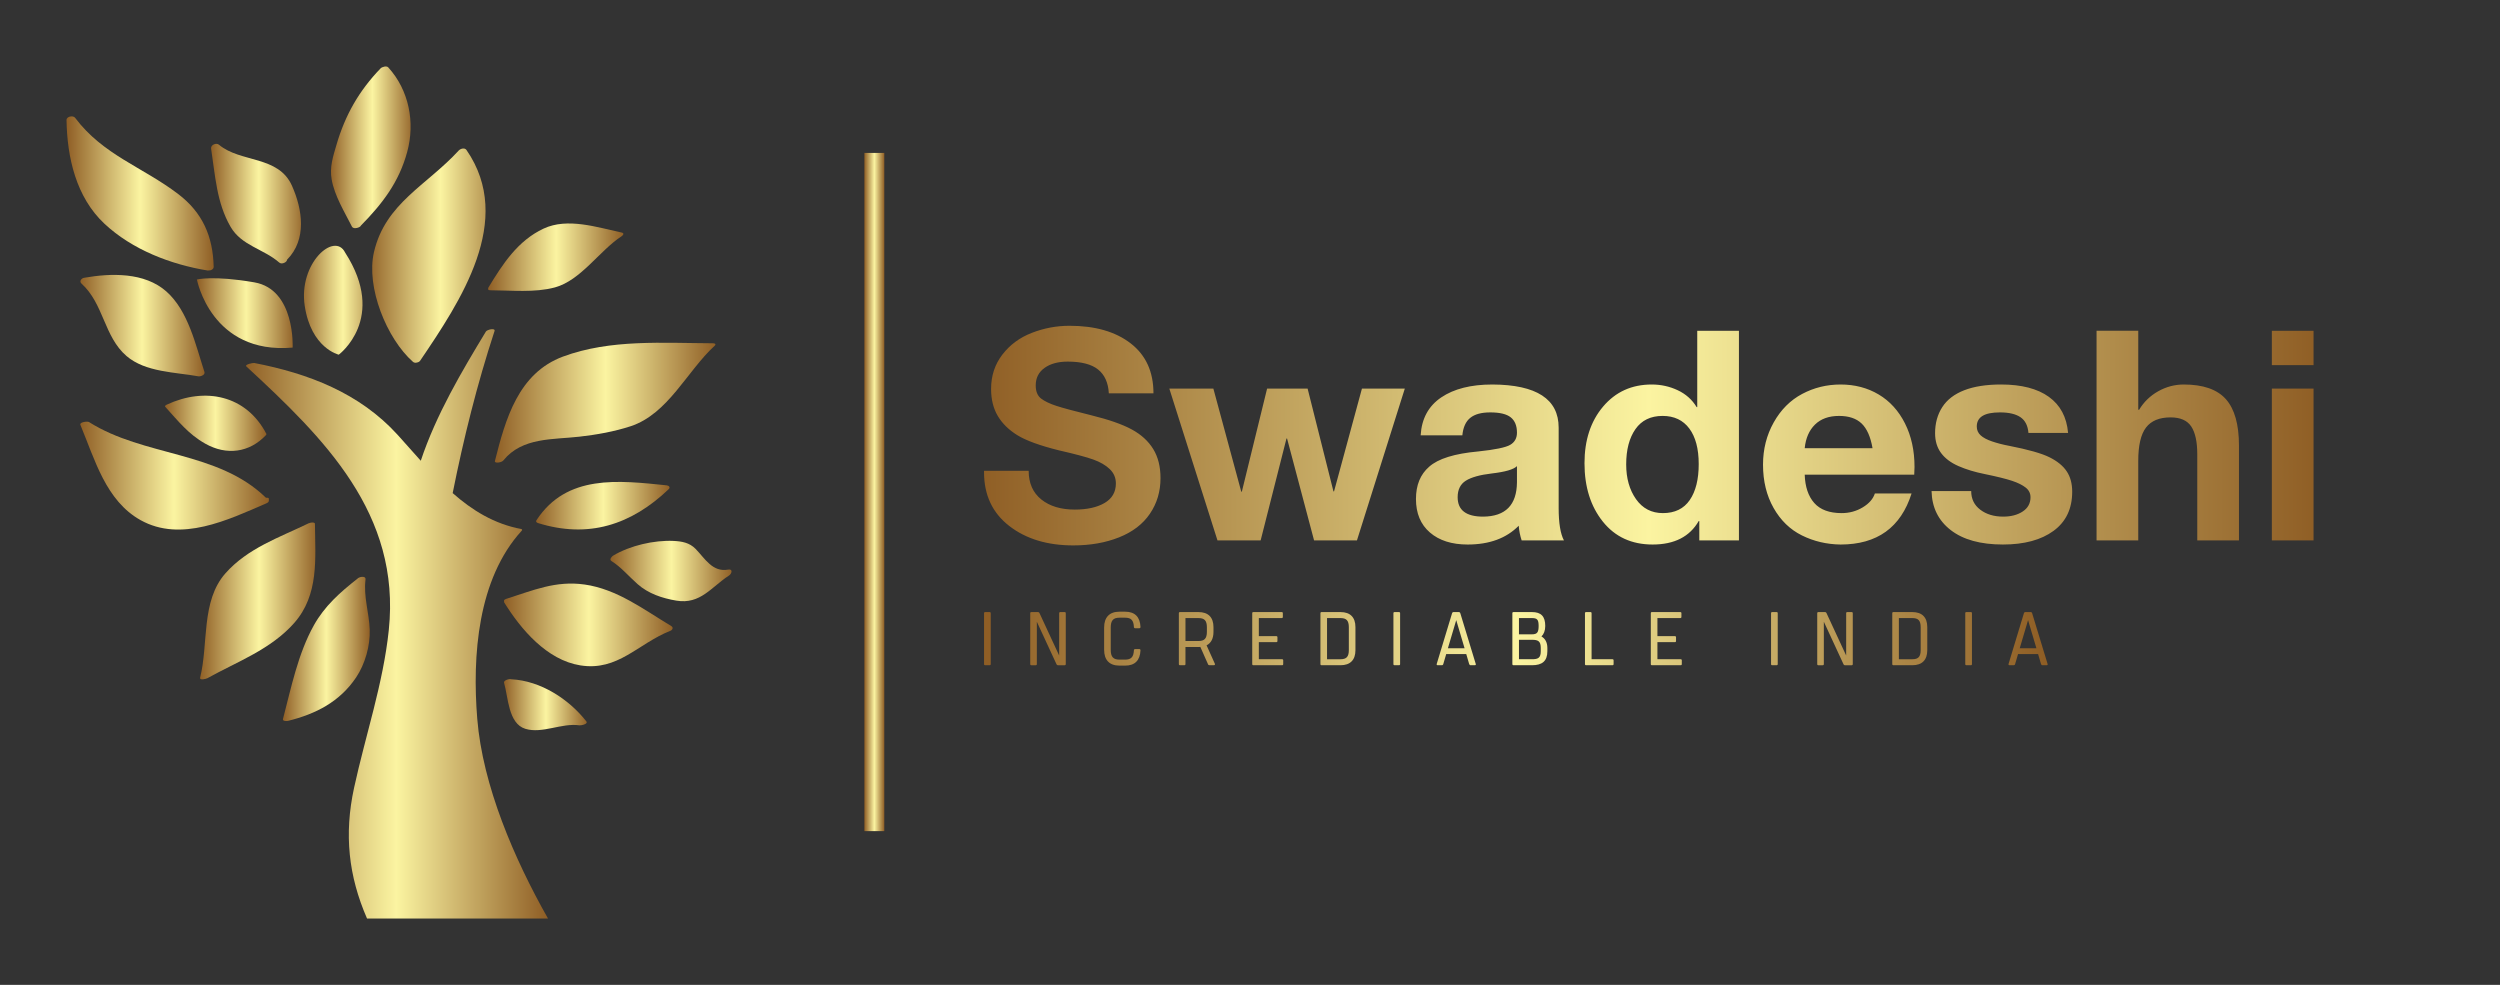 
        <svg xmlns="http://www.w3.org/2000/svg" xmlns:xlink="http://www.w3.org/1999/xlink" version="1.1" width="3168.539" 
        height="1248.205" viewBox="0 0 3168.539 1248.205">
			
			<rect x="0" y="0" width="3168.539" height="1248.205" fill="#333333" stroke="none"/>
			
			<g transform="scale(8.427) translate(10, 10)">
				<defs id="SvgjsDefs5782"><linearGradient id="SvgjsLinearGradient5791"><stop id="SvgjsStop5792" stop-color="#8f5e25" offset="0"></stop><stop id="SvgjsStop5793" stop-color="#fbf4a1" offset="0.5"></stop><stop id="SvgjsStop5794" stop-color="#8f5e25" offset="1"></stop></linearGradient><linearGradient id="SvgjsLinearGradient5795"><stop id="SvgjsStop5796" stop-color="#8f5e25" offset="0"></stop><stop id="SvgjsStop5797" stop-color="#fbf4a1" offset="0.5"></stop><stop id="SvgjsStop5798" stop-color="#8f5e25" offset="1"></stop></linearGradient><linearGradient id="SvgjsLinearGradient5799"><stop id="SvgjsStop5800" stop-color="#8f5e25" offset="0"></stop><stop id="SvgjsStop5801" stop-color="#fbf4a1" offset="0.5"></stop><stop id="SvgjsStop5802" stop-color="#8f5e25" offset="1"></stop></linearGradient><linearGradient id="SvgjsLinearGradient5803"><stop id="SvgjsStop5804" stop-color="#8f5e25" offset="0"></stop><stop id="SvgjsStop5805" stop-color="#fbf4a1" offset="0.5"></stop><stop id="SvgjsStop5806" stop-color="#8f5e25" offset="1"></stop></linearGradient></defs><g id="SvgjsG5783" featureKey="YvLwfh-0" transform="matrix(1.28,0,0,1.28,-14.412,0.145)" fill="url(#SvgjsLinearGradient5791)"><path xmlns="http://www.w3.org/2000/svg" d="M61.593,46.267l0.004,0.021l0.005,0.021c0.038,0.222,0.797,0.109,0.984-0.134l0.007-0.004  c2.208-2.732,5.82-2.428,8.966-2.792c2.021-0.233,4.051-0.587,5.985-1.222c4.405-1.444,6.639-6.494,9.865-9.446  c0.22-0.2,0.043-0.302-0.192-0.302c-5.819-0.023-12.049-0.503-17.617,1.562C64.359,35.915,62.841,41.29,61.593,46.267"></path><path xmlns="http://www.w3.org/2000/svg" d="M47.388,21.693c-0.955,4.124,1.494,10.174,4.587,12.904c0.129,0.115,0.324,0.122,0.501,0.065  c0.137-0.028,0.263-0.095,0.339-0.208c4.706-6.957,11.15-16.488,5.445-24.755c-0.212-0.309-0.711-0.16-0.919,0.066  C53.616,13.84,48.722,15.943,47.388,21.693"></path><path xmlns="http://www.w3.org/2000/svg" d="M34.734,51.221l0.117-0.059l0.035-0.021l0.096-0.082l0.002-0.003l0.034-0.059l0.014-0.058l0.008-0.023v-0.239  c0-0.102-0.156-0.135-0.347-0.121c-5.661-5.514-14.308-4.793-20.791-8.892c-0.179-0.113-1.148,0.005-1.01,0.333  c1.693,4.052,2.977,8.907,7.075,11.195c4.74,2.644,10.286-0.031,14.734-1.956L34.734,51.221z"></path><path xmlns="http://www.w3.org/2000/svg" d="M38.014,65.277c2.927-3.315,2.48-7.552,2.438-11.654c-0.002-0.156-0.257-0.186-0.514-0.13l-0.214,0.062  c-3.461,1.68-7.188,2.932-9.8,5.896c-2.876,3.259-1.969,8.294-2.962,12.235c-0.097,0.387,0.72,0.149,0.845,0.08  C31.349,69.799,35.268,68.384,38.014,65.277"></path><path xmlns="http://www.w3.org/2000/svg" d="M26.812,36.294l0.088,0l0.062-0.01c0.299-0.045,0.592-0.247,0.503-0.518c-1.025-3.133-1.885-7.154-4.471-9.445  c-2.563-2.271-6.516-2.166-9.677-1.604c-0.317,0.056-0.584,0.419-0.303,0.672c2.637,2.381,2.634,6.229,5.3,8.521  c2.213,1.901,5.74,1.89,8.448,2.382H26.812z"></path><path xmlns="http://www.w3.org/2000/svg" d="M82.325,65.637c-3.229-1.935-6.361-4.34-10.181-4.881c-3.393-0.482-6.024,0.671-9.221,1.685  c-0.145,0.047-0.219,0.106-0.249,0.171l0.004,0.23c1.987,3.205,5.032,6.789,8.965,7.415c4.424,0.703,6.754-2.553,10.577-4.065  C82.469,66.094,82.599,65.802,82.325,65.637"></path><path xmlns="http://www.w3.org/2000/svg" d="M66.488,53.189c-0.074,0.113-0.059,0.194,0.008,0.247c0.033,0.039,0.088,0.073,0.172,0.099  c5.892,1.838,10.949,0.225,15.351-3.984c0.233-0.224,0.013-0.424-0.235-0.45C76.113,48.517,70.03,47.784,66.488,53.189"></path><path xmlns="http://www.w3.org/2000/svg" d="M36.259,22.924c0.292,0.257,0.899-0.019,0.928-0.349c2.331-2.359,1.812-5.882,0.568-8.673  c-1.592-3.574-6.044-2.686-8.583-4.823c-0.317-0.269-0.988,0.019-0.922,0.455c0.487,3.17,0.644,6.359,2.29,9.193  C31.834,20.958,34.413,21.307,36.259,22.924"></path><path xmlns="http://www.w3.org/2000/svg" d="M61.094,26.182c2.436,0.011,5.171,0.302,7.552-0.338c3.041-0.816,5.266-4.345,7.855-6.025  c0.196-0.127,0.305-0.353,0.001-0.418c-2.825-0.601-6.36-1.79-9.183-0.468c-3.043,1.423-4.813,4.166-6.504,6.961l-0.013,0.16  C60.8,26.126,60.879,26.182,61.094,26.182"></path><path xmlns="http://www.w3.org/2000/svg" d="M27.572,44.208c2.506,1.403,5.173,1.063,7.126-1.006l0.062-0.123c-2.381-4.594-7.229-5.546-11.708-3.465  c-0.085,0.04-0.291,0.149-0.187,0.263C24.377,41.537,25.57,43.085,27.572,44.208"></path><path xmlns="http://www.w3.org/2000/svg" d="M46.889,66.067c-0.068-1.976-0.748-3.919-0.491-5.895l-0.01-0.149c-0.078-0.279-0.758-0.188-0.971,0.074  c-2.01,1.576-3.833,3.195-5.092,5.45c-1.865,3.337-2.668,7.343-3.627,10.999c-0.079,0.302,0.456,0.263,0.602,0.227  c3.27-0.812,6.073-2.246,7.991-5.1C46.345,70.106,46.953,67.941,46.889,66.067"></path><path xmlns="http://www.w3.org/2000/svg" d="M27.847,23.859l0.06-0.002c0.303,0.021,0.654-0.142,0.648-0.429c-0.086-3.579-1.304-6.376-4.179-8.562  c-4.183-3.182-8.807-4.563-12.107-8.953c-0.23-0.306-1.016-0.167-1.007,0.27c0.074,4.389,1.121,9.062,4.458,12.18  C18.974,21.405,23.5,23.147,27.847,23.859"></path><path xmlns="http://www.w3.org/2000/svg" d="M89.017,59.001c-1.857,0.337-2.729-1.299-3.842-2.437c-0.712-0.729-1.604-0.884-2.577-0.932  c-2.29-0.108-5.108,0.54-7.085,1.715c-0.087,0.054-0.148,0.112-0.194,0.173c-0.157,0.16-0.215,0.354-0.031,0.472  c1.164,0.736,2.037,1.799,3.06,2.705c1.291,1.139,2.91,1.672,4.576,1.951c2.824,0.474,4.101-1.602,6.189-2.954  C89.437,59.484,89.591,58.896,89.017,59.001"></path><path xmlns="http://www.w3.org/2000/svg" d="M63.553,71.891c-0.315-0.094-0.96,0.14-0.881,0.409c0.49,1.661,0.48,4.793,2.503,5.411c1.983,0.606,4.288-0.717,6.353-0.411  c0.178,0.026,1.072-0.14,0.81-0.47C70.257,74.188,66.967,72.078,63.553,71.891"></path><path xmlns="http://www.w3.org/2000/svg" d="M44.815,18.733l0.019,0.019l0.007,0.007c0.197,0.267,0.938,0.059,1.025-0.195c2.535-2.571,4.465-5.096,5.426-8.632  c0.951-3.483,0.211-7.266-2.224-9.94c-0.196-0.217-0.733-0.06-0.904,0.12c-2.537,2.633-4.152,5.468-5.178,8.963  c-0.409,1.391-0.82,2.631-0.572,4.069C42.75,15.095,43.937,16.988,44.815,18.733"></path><path xmlns="http://www.w3.org/2000/svg" d="M43.25,33.75c0,0,5.75-4.25,0.75-12c-1.25-2.5-5.5,1.25-4.75,6.25S43.25,33.75,43.25,33.75z"></path><path xmlns="http://www.w3.org/2000/svg" d="M37.833,32.917c0,0,0.333-6.834-4.5-7.667s-6.75-0.333-6.75-0.333S28.25,33.75,37.833,32.917z"></path><path xmlns="http://www.w3.org/2000/svg" d="M45.048,84.649C43.866,90.101,44.392,95,46.572,100h21.264c-3.964-7-7.68-15.628-8.312-23.473  c-0.597-7.392,0.046-16.431,5.229-22.1c0.067-0.072,0.059-0.171-0.052-0.19c-3.198-0.606-5.769-2.199-8.065-4.224  c1.29-6.444,2.861-12.762,4.916-19.035c0.136-0.414-0.87-0.178-1.011,0.052c-2.823,4.662-5.858,9.777-7.652,15.183  c-0.906-1.007-1.799-2.032-2.708-3.032c-4.5-4.953-10.533-7.23-16.861-8.456c-0.14-0.027-1.181,0.17-0.917,0.415  C41.504,43.555,50.56,52.41,49.13,66.104C48.472,72.403,46.385,78.491,45.048,84.649z"></path></g><g id="SvgjsG5784" featureKey="textGroupContainer" transform="matrix(1,0,0,1,355,13)" fill="url(#SvgjsLinearGradient5795)"><rect xmlns="http://www.w3.org/2000/svg" y="0" height="1" width="1" opacity="0"></rect><rect xmlns="http://www.w3.org/2000/svg" y="0" x="-235" width="3" height="102"></rect></g><g id="SvgjsG5785" featureKey="JZW510-0" transform="matrix(2.208,0,0,2.208,136.94,27.118)" fill="url(#SvgjsLinearGradient5799)"><path d="M6.3 5.38 c1.747 0 3.137 0.4 4.17 1.2 s1.55 1.933 1.55 3.4 l-3.04 0 c-0.04 -0.72 -0.283 -1.26 -0.73 -1.62 s-1.137 -0.54 -2.07 -0.54 c-0.653 0 -1.18 0.143 -1.58 0.43 s-0.6 0.683 -0.6 1.19 c0 0.413 0.123 0.713 0.37 0.9 s0.597 0.353 1.05 0.5 s1.247 0.36 2.38 0.64 c1.187 0.293 2.1 0.613 2.74 0.96 s1.127 0.79 1.46 1.33 s0.5 1.203 0.5 1.99 c0 0.907 -0.24 1.713 -0.72 2.42 s-1.18 1.243 -2.1 1.61 s-1.96 0.55 -3.12 0.55 c-1.773 0 -3.23 -0.443 -4.37 -1.33 s-1.71 -2.103 -1.71 -3.65 l0 -0.1 l3.04 0 c0 0.84 0.287 1.49 0.86 1.95 s1.333 0.69 2.28 0.69 c0.84 0 1.517 -0.15 2.03 -0.45 s0.77 -0.743 0.77 -1.33 c0 -0.387 -0.14 -0.713 -0.42 -0.98 s-0.653 -0.483 -1.12 -0.65 s-1.253 -0.377 -2.36 -0.63 c-1.28 -0.32 -2.213 -0.66 -2.8 -1.02 s-1.033 -0.797 -1.34 -1.31 s-0.46 -1.13 -0.46 -1.85 c0 -0.893 0.257 -1.673 0.77 -2.34 s1.183 -1.16 2.01 -1.48 s1.68 -0.48 2.56 -0.48 z M16.1 9.66 l1.9 7.02 l0.04 0 l1.72 -7.02 l2.76 0 l1.76 7 l0.04 0 l1.9 -7 l2.92 0 l-3.26 10.34 l-2.92 0 l-1.84 -6.94 l-0.04 0 l-1.76 6.94 l-2.94 0 l-3.28 -10.34 l3 0 z M35.1 9.38 c3.013 0.013 4.52 0.993 4.52 2.94 l0 5.48 c0 1.013 0.12 1.747 0.36 2.2 l-2.88 0 c-0.107 -0.32 -0.173 -0.653 -0.2 -1 c-0.84 0.853 -2 1.28 -3.48 1.28 c-1.08 0 -1.937 -0.273 -2.57 -0.82 s-0.95 -1.307 -0.95 -2.28 c0 -0.947 0.3 -1.68 0.9 -2.2 c0.613 -0.547 1.727 -0.893 3.34 -1.04 c1.147 -0.12 1.873 -0.27 2.18 -0.45 s0.46 -0.457 0.46 -0.83 c0 -0.467 -0.14 -0.813 -0.42 -1.04 s-0.747 -0.34 -1.4 -0.34 c-0.6 0 -1.053 0.123 -1.36 0.37 s-0.487 0.643 -0.54 1.19 l-2.84 0 c0.067 -1.133 0.533 -1.993 1.4 -2.58 s2.027 -0.88 3.48 -0.88 z M32.74 17.06 c0 0.88 0.58 1.32 1.74 1.32 c1.52 -0.013 2.287 -0.793 2.3 -2.34 l0 -1.1 c-0.227 0.227 -0.8 0.393 -1.72 0.5 c-0.8 0.093 -1.387 0.257 -1.76 0.49 s-0.56 0.61 -0.56 1.13 z M51.9 5.72 l0 14.28 l-2.7 0 l0 -1.32 l-0.04 0 c-0.613 1.067 -1.66 1.6 -3.14 1.6 c-1.427 0 -2.557 -0.52 -3.39 -1.56 s-1.25 -2.367 -1.25 -3.98 c0 -1.573 0.423 -2.86 1.27 -3.86 s1.95 -1.5 3.31 -1.5 c0.627 0 1.217 0.13 1.77 0.39 s0.983 0.643 1.29 1.15 l0.04 0 l0 -5.2 l2.84 0 z M44.22 14.82 c0 0.947 0.223 1.737 0.67 2.37 s1.057 0.95 1.83 0.95 c0.813 0 1.423 -0.297 1.83 -0.89 s0.61 -1.41 0.61 -2.45 s-0.213 -1.847 -0.64 -2.42 s-1.033 -0.86 -1.82 -0.86 c-0.813 0 -1.43 0.3 -1.85 0.9 s-0.63 1.4 -0.63 2.4 z M58.82 9.38 c0.973 0 1.84 0.227 2.6 0.68 s1.357 1.11 1.79 1.97 s0.65 1.85 0.65 2.97 c0 0.107 -0.007 0.28 -0.02 0.52 l-7.46 0 c0.027 0.827 0.243 1.47 0.65 1.93 s1.03 0.69 1.87 0.69 c0.52 0 0.997 -0.13 1.43 -0.39 s0.71 -0.577 0.83 -0.95 l2.5 0 c-0.733 2.32 -2.347 3.48 -4.84 3.48 c-0.947 -0.013 -1.823 -0.22 -2.63 -0.62 s-1.45 -1.023 -1.93 -1.87 s-0.72 -1.83 -0.72 -2.95 c0 -1.053 0.243 -2.013 0.73 -2.88 s1.133 -1.513 1.94 -1.94 s1.677 -0.64 2.61 -0.64 z M61 13.72 c-0.133 -0.773 -0.38 -1.333 -0.74 -1.68 s-0.873 -0.52 -1.54 -0.52 c-0.693 0 -1.24 0.197 -1.64 0.59 s-0.633 0.93 -0.7 1.61 l4.62 0 z M69.76 9.38 c1.387 0 2.47 0.28 3.25 0.84 s1.217 1.38 1.31 2.46 l-2.7 0 c-0.04 -0.493 -0.22 -0.85 -0.54 -1.07 s-0.787 -0.33 -1.4 -0.33 c-0.533 0 -0.93 0.08 -1.19 0.24 s-0.39 0.4 -0.39 0.72 c0 0.24 0.087 0.44 0.26 0.6 s0.437 0.3 0.79 0.42 s0.743 0.22 1.17 0.3 c1.293 0.253 2.207 0.513 2.74 0.78 s0.923 0.587 1.17 0.96 s0.37 0.833 0.37 1.38 c0 1.16 -0.423 2.05 -1.27 2.67 s-1.997 0.93 -3.45 0.93 c-1.52 0 -2.703 -0.327 -3.55 -0.98 s-1.283 -1.54 -1.31 -2.66 l2.7 0 c0 0.533 0.207 0.957 0.62 1.27 s0.933 0.47 1.56 0.47 c0.533 0 0.977 -0.117 1.33 -0.35 s0.53 -0.557 0.53 -0.97 c0 -0.267 -0.11 -0.487 -0.33 -0.66 s-0.53 -0.327 -0.93 -0.46 s-1.02 -0.287 -1.86 -0.46 c-0.667 -0.133 -1.26 -0.313 -1.78 -0.54 s-0.917 -0.523 -1.19 -0.89 s-0.41 -0.817 -0.41 -1.35 c0 -0.68 0.163 -1.273 0.49 -1.78 s0.827 -0.89 1.5 -1.15 s1.51 -0.39 2.51 -0.39 z M79.1 5.72 l0 5.38 l0.06 0 c0.32 -0.533 0.753 -0.953 1.3 -1.26 s1.127 -0.46 1.74 -0.46 c1.32 0 2.277 0.333 2.87 1 s0.89 1.72 0.89 3.16 l0 6.46 l-2.84 0 l0 -5.88 c0 -0.84 -0.137 -1.467 -0.41 -1.88 s-0.743 -0.62 -1.41 -0.62 c-0.76 0 -1.317 0.23 -1.67 0.69 s-0.53 1.217 -0.53 2.27 l0 5.42 l-2.84 0 l0 -14.28 l2.84 0 z M91.04 5.72 l0 2.34 l-2.84 0 l0 -2.34 l2.84 0 z M91.04 9.66 l0 10.34 l-2.84 0 l0 -10.34 l2.84 0 z"></path></g><g id="SvgjsG5786" featureKey="zdvuGz-0" transform="matrix(0.571,0,0,0.571,137.258,78.63)" fill="url(#SvgjsLinearGradient5803)"><path d="M1.3 6.3 c0 -0.2 0.1 -0.3 0.3 -0.3 l1.16 0 c0.2 0 0.3 0.1 0.3 0.3 l0 13.4 c0 0.2 -0.1 0.3 -0.3 0.3 l-1.16 0 c-0.2 0 -0.3 -0.1 -0.3 -0.3 l0 -13.4 z M22.524 6 c0.2 0 0.3 0.1 0.3 0.3 l0 13.4 c0 0.2 -0.1 0.3 -0.3 0.3 l-1.76 0 c-0.16 0 -0.28 -0.06 -0.36 -0.22 l-5.2 -11.24 l0 11.16 c0 0.2 -0.1 0.3 -0.3 0.3 l-1.14 0 c-0.2 0 -0.3 -0.1 -0.3 -0.3 l0 -13.4 c0 -0.2 0.1 -0.3 0.3 -0.3 l1.76 0 c0.16 0 0.28 0.06 0.36 0.22 l5.2 11.22 l0 -11.14 c0 -0.2 0.1 -0.3 0.3 -0.3 l1.14 0 z M42.169 15.74 c0.22 0 0.34 0.12 0.34 0.34 c-0.12 2.64 -1.48 4.02 -4.02 4.02 l-1.54 0 c-2.64 0 -4.02 -1.5 -4.02 -4.16 l0 -5.88 c0 -2.66 1.38 -4.16 4.02 -4.16 l1.54 0 c2.54 0 3.9 1.38 4.02 4.02 c0 0.22 -0.12 0.34 -0.34 0.34 l-1.04 0 c-0.22 0 -0.36 -0.12 -0.36 -0.34 c-0.08 -1.78 -0.76 -2.44 -2.28 -2.44 l-1.54 0 c-1.62 0 -2.28 0.74 -2.28 2.58 l0 5.88 c0 1.84 0.66 2.58 2.28 2.58 l1.54 0 c1.52 0 2.2 -0.66 2.28 -2.44 c0 -0.22 0.14 -0.34 0.36 -0.34 l1.04 0 z M62.093 19.6 c0.1 0.24 -0.02 0.4 -0.28 0.4 l-1.12 0 c-0.18 0 -0.34 -0.08 -0.4 -0.26 l-2.02 -4.56 c-0.16 0.02 -0.32 0.02 -0.5 0.02 l-3.42 0 l0 4.5 c0 0.2 -0.1 0.3 -0.3 0.3 l-1.14 0 c-0.2 0 -0.3 -0.1 -0.3 -0.3 l0 -13.4 c0 -0.2 0.1 -0.3 0.3 -0.3 l1.14 0 l3.72 0 c2.6 0 3.96 1.4 3.96 4 l0 1.2 c0 1.74 -0.62 2.96 -1.82 3.56 z M54.353 13.62 l3.42 0 c1.56 0 2.22 -0.64 2.22 -2.42 l0 -1.2 c0 -1.78 -0.66 -2.42 -2.22 -2.42 l-3.42 0 l0 6.04 z M79.698 7.58 l-6.02 0 l0 4.76 l4.6 0 c0.2 0 0.3 0.1 0.3 0.3 l0 0.98 c0 0.2 -0.1 0.3 -0.3 0.3 l-4.6 0 l0 4.5 l6.12 0 c0.2 0 0.3 0.1 0.3 0.3 l0 0.98 c0 0.2 -0.1 0.3 -0.3 0.3 l-7.56 0 c-0.2 0 -0.3 -0.1 -0.3 -0.3 l0 -13.4 c0 -0.2 0.1 -0.3 0.3 -0.3 l7.46 0 c0.2 0 0.3 0.1 0.3 0.3 l0 0.98 c0 0.2 -0.1 0.3 -0.3 0.3 z M95.203 6 c2.56 0 3.92 1.4 3.92 3.96 l0 6.08 c0 2.56 -1.36 3.96 -3.92 3.96 l-4.28 0 l-0.72 0 c-0.2 0 -0.3 -0.1 -0.3 -0.3 l0 -13.4 c0 -0.2 0.1 -0.3 0.3 -0.3 l1.14 0 l3.86 0 z M97.383 16.04 l0 -6.08 c0 -1.74 -0.66 -2.38 -2.18 -2.38 l-3.56 0 l0 10.84 l3.56 0 c1.52 0 2.18 -0.64 2.18 -2.38 z M109.127 6.3 c0 -0.2 0.1 -0.3 0.3 -0.3 l1.16 0 c0.2 0 0.3 0.1 0.3 0.3 l0 13.4 c0 0.2 -0.1 0.3 -0.3 0.3 l-1.16 0 c-0.2 0 -0.3 -0.1 -0.3 -0.3 l0 -13.4 z M130.811 19.66 c0.08 0.22 -0.04 0.34 -0.24 0.34 l-1.12 0 c-0.2 0 -0.3 -0.12 -0.38 -0.34 l-0.76 -2.6 l-5.28 0 l-0.76 2.6 c-0.06 0.22 -0.18 0.34 -0.38 0.34 l-1.12 0 c-0.2 0 -0.3 -0.12 -0.24 -0.34 l4.04 -13.34 c0.06 -0.2 0.2 -0.32 0.38 -0.32 l1.42 0 c0.18 0 0.32 0.12 0.38 0.32 z M123.471 15.54 l4.4 0 l-2.2 -7.42 z M148.116 12.42 c0.94 0.54 1.56 1.52 1.56 3.04 l0 0.84 c0 2.62 -1.38 3.7 -4.02 3.7 l-4.2 0 l-0.7 0 c-0.2 0 -0.3 -0.1 -0.3 -0.3 l0 -13.4 c0 -0.2 0.1 -0.3 0.3 -0.3 l1.14 0 l3.72 0 c2.4 0 3.5 1.12 3.5 3.66 c0 1.26 -0.38 2.16 -1 2.76 z M147.376 9.66 c0 -1.7 -0.4 -2.08 -1.76 -2.08 l-3.42 0 l0 4.28 l3.42 0 c1.36 0 1.76 -0.5 1.76 -2.2 z M147.936 16.3 l0 -0.84 c0 -1.78 -0.68 -2.16 -2.28 -2.16 l-3.46 0 l0 5.12 l3.46 0 c1.6 0 2.28 -0.36 2.28 -2.12 z M166.821 18.42 c0.2 0 0.3 0.1 0.3 0.3 l0 0.98 c0 0.2 -0.1 0.3 -0.3 0.3 l-6.94 0 c-0.2 0 -0.3 -0.1 -0.3 -0.3 l0 -13.4 c0 -0.2 0.1 -0.3 0.3 -0.3 l1.14 0 c0.2 0 0.3 0.1 0.3 0.3 l0 12.12 l5.5 0 z M184.685 7.58 l-6.02 0 l0 4.76 l4.6 0 c0.2 0 0.3 0.1 0.3 0.3 l0 0.98 c0 0.2 -0.1 0.3 -0.3 0.3 l-4.6 0 l0 4.5 l6.12 0 c0.2 0 0.3 0.1 0.3 0.3 l0 0.98 c0 0.2 -0.1 0.3 -0.3 0.3 l-7.56 0 c-0.2 0 -0.3 -0.1 -0.3 -0.3 l0 -13.4 c0 -0.2 0.1 -0.3 0.3 -0.3 l7.46 0 c0.2 0 0.3 0.1 0.3 0.3 l0 0.98 c0 0.2 -0.1 0.3 -0.3 0.3 z M208.594 6.3 c0 -0.2 0.1 -0.3 0.3 -0.3 l1.16 0 c0.2 0 0.3 0.1 0.3 0.3 l0 13.4 c0 0.2 -0.1 0.3 -0.3 0.3 l-1.16 0 c-0.2 0 -0.3 -0.1 -0.3 -0.3 l0 -13.4 z M229.819 6 c0.2 0 0.3 0.1 0.3 0.3 l0 13.4 c0 0.2 -0.1 0.3 -0.3 0.3 l-1.76 0 c-0.16 0 -0.28 -0.06 -0.36 -0.22 l-5.2 -11.24 l0 11.16 c0 0.2 -0.1 0.3 -0.3 0.3 l-1.14 0 c-0.2 0 -0.3 -0.1 -0.3 -0.3 l0 -13.4 c0 -0.2 0.1 -0.3 0.3 -0.3 l1.76 0 c0.16 0 0.28 0.06 0.36 0.22 l5.2 11.22 l0 -11.14 c0 -0.2 0.1 -0.3 0.3 -0.3 l1.14 0 z M245.823 6 c2.56 0 3.92 1.4 3.92 3.96 l0 6.08 c0 2.56 -1.36 3.96 -3.92 3.96 l-4.28 0 l-0.72 0 c-0.2 0 -0.3 -0.1 -0.3 -0.3 l0 -13.4 c0 -0.2 0.1 -0.3 0.3 -0.3 l1.14 0 l3.86 0 z M248.003 16.04 l0 -6.08 c0 -1.74 -0.66 -2.38 -2.18 -2.38 l-3.56 0 l0 10.84 l3.56 0 c1.52 0 2.18 -0.64 2.18 -2.38 z M259.748 6.3 c0 -0.2 0.1 -0.3 0.3 -0.3 l1.16 0 c0.2 0 0.3 0.1 0.3 0.3 l0 13.4 c0 0.2 -0.1 0.3 -0.3 0.3 l-1.16 0 c-0.2 0 -0.3 -0.1 -0.3 -0.3 l0 -13.4 z M281.432 19.66 c0.08 0.22 -0.04 0.34 -0.24 0.34 l-1.12 0 c-0.2 0 -0.3 -0.12 -0.38 -0.34 l-0.76 -2.6 l-5.28 0 l-0.76 2.6 c-0.06 0.22 -0.18 0.34 -0.38 0.34 l-1.12 0 c-0.2 0 -0.3 -0.12 -0.24 -0.34 l4.04 -13.34 c0.06 -0.2 0.2 -0.32 0.38 -0.32 l1.42 0 c0.18 0 0.32 0.12 0.38 0.32 z M274.092 15.54 l4.4 0 l-2.2 -7.42 z"></path></g>
			</g>
		</svg>
	
